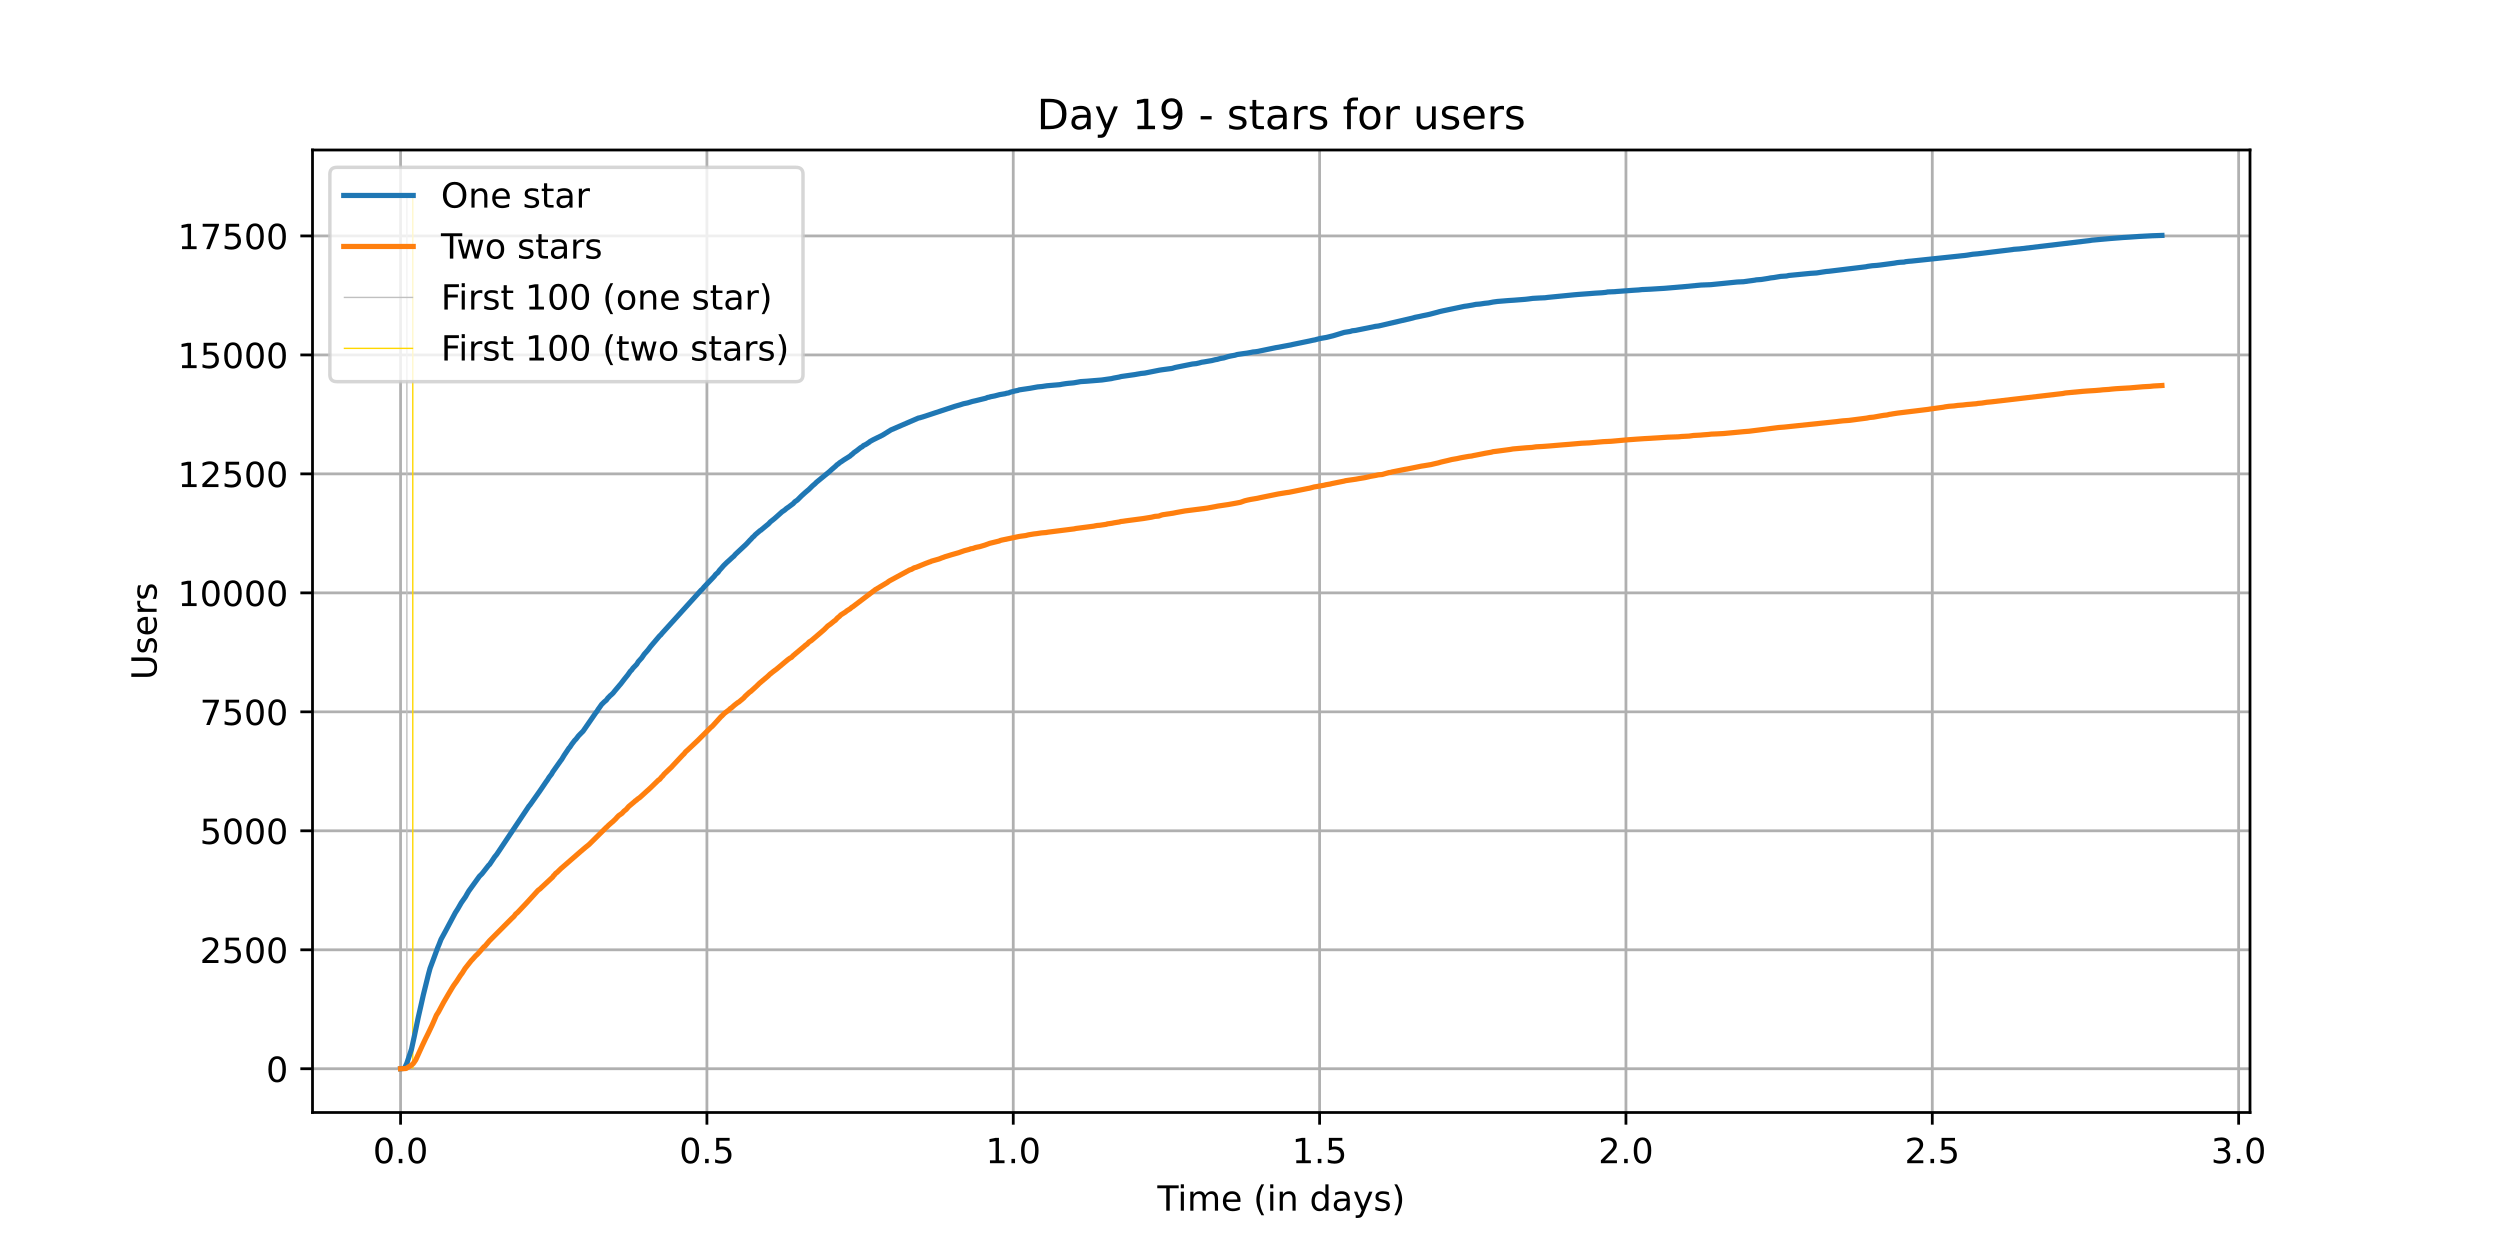 <?xml version="1.0" encoding="utf-8" standalone="no"?>
<!DOCTYPE svg PUBLIC "-//W3C//DTD SVG 1.1//EN"
  "http://www.w3.org/Graphics/SVG/1.1/DTD/svg11.dtd">
<!-- Created with matplotlib (https://matplotlib.org/) -->
<svg height="360pt" version="1.1" viewBox="0 0 720 360" width="720pt" xmlns="http://www.w3.org/2000/svg" xmlns:xlink="http://www.w3.org/1999/xlink">
 <defs>
  <style type="text/css">*{stroke-linecap:butt;stroke-linejoin:round;}</style>
 </defs>
 <g id="figure_1">
  <g id="patch_1">
   <path d="M 0 360 
L 720 360 
L 720 0 
L 0 0 
z
" style="fill:#ffffff;"/>
  </g>
  <g id="axes_1">
   <g id="patch_2">
    <path d="M 90 320.4 
L 648 320.4 
L 648 43.2 
L 90 43.2 
z
" style="fill:#ffffff;"/>
   </g>
   <g id="matplotlib.axis_1">
    <g id="xtick_1">
     <g id="line2d_1">
      <path clip-path="url(#p39c09cdcdc)" d="M 115.364 320.4 
L 115.364 43.2 
" style="fill:none;stroke:#b0b0b0;stroke-linecap:square;stroke-width:0.8;"/>
     </g>
     <g id="line2d_2">
      <defs>
       <path d="M 0 0 
L 0 3.5 
" id="md4e11b9bc1" style="stroke:#000000;stroke-width:0.8;"/>
      </defs>
      <g>
       <use style="stroke:#000000;stroke-width:0.8;" x="115.364" xlink:href="#md4e11b9bc1" y="320.4"/>
      </g>
     </g>
     <g id="text_1">
      <!-- 0.0 -->
      <g transform="translate(107.412 334.998)scale(0.1 -0.1)">
       <defs>
        <path d="M 31.781 66.406 
Q 24.172 66.406 20.328 58.906 
Q 16.5 51.422 16.5 36.375 
Q 16.5 21.391 20.328 13.891 
Q 24.172 6.391 31.781 6.391 
Q 39.453 6.391 43.281 13.891 
Q 47.125 21.391 47.125 36.375 
Q 47.125 51.422 43.281 58.906 
Q 39.453 66.406 31.781 66.406 
z
M 31.781 74.219 
Q 44.047 74.219 50.516 64.516 
Q 56.984 54.828 56.984 36.375 
Q 56.984 17.969 50.516 8.266 
Q 44.047 -1.422 31.781 -1.422 
Q 19.531 -1.422 13.062 8.266 
Q 6.594 17.969 6.594 36.375 
Q 6.594 54.828 13.062 64.516 
Q 19.531 74.219 31.781 74.219 
z
" id="DejaVuSans-48"/>
        <path d="M 10.688 12.406 
L 21 12.406 
L 21 0 
L 10.688 0 
z
" id="DejaVuSans-46"/>
       </defs>
       <use xlink:href="#DejaVuSans-48"/>
       <use x="63.623" xlink:href="#DejaVuSans-46"/>
       <use x="95.41" xlink:href="#DejaVuSans-48"/>
      </g>
     </g>
    </g>
    <g id="xtick_2">
     <g id="line2d_3">
      <path clip-path="url(#p39c09cdcdc)" d="M 203.591 320.4 
L 203.591 43.2 
" style="fill:none;stroke:#b0b0b0;stroke-linecap:square;stroke-width:0.8;"/>
     </g>
     <g id="line2d_4">
      <g>
       <use style="stroke:#000000;stroke-width:0.8;" x="203.591" xlink:href="#md4e11b9bc1" y="320.4"/>
      </g>
     </g>
     <g id="text_2">
      <!-- 0.5 -->
      <g transform="translate(195.639 334.998)scale(0.1 -0.1)">
       <defs>
        <path d="M 10.797 72.906 
L 49.516 72.906 
L 49.516 64.594 
L 19.828 64.594 
L 19.828 46.734 
Q 21.969 47.469 24.109 47.828 
Q 26.266 48.188 28.422 48.188 
Q 40.625 48.188 47.75 41.5 
Q 54.891 34.812 54.891 23.391 
Q 54.891 11.625 47.562 5.094 
Q 40.234 -1.422 26.906 -1.422 
Q 22.312 -1.422 17.547 -0.641 
Q 12.797 0.141 7.719 1.703 
L 7.719 11.625 
Q 12.109 9.234 16.797 8.062 
Q 21.484 6.891 26.703 6.891 
Q 35.156 6.891 40.078 11.328 
Q 45.016 15.766 45.016 23.391 
Q 45.016 31 40.078 35.438 
Q 35.156 39.891 26.703 39.891 
Q 22.75 39.891 18.812 39.016 
Q 14.891 38.141 10.797 36.281 
z
" id="DejaVuSans-53"/>
       </defs>
       <use xlink:href="#DejaVuSans-48"/>
       <use x="63.623" xlink:href="#DejaVuSans-46"/>
       <use x="95.41" xlink:href="#DejaVuSans-53"/>
      </g>
     </g>
    </g>
    <g id="xtick_3">
     <g id="line2d_5">
      <path clip-path="url(#p39c09cdcdc)" d="M 291.818 320.4 
L 291.818 43.2 
" style="fill:none;stroke:#b0b0b0;stroke-linecap:square;stroke-width:0.8;"/>
     </g>
     <g id="line2d_6">
      <g>
       <use style="stroke:#000000;stroke-width:0.8;" x="291.818" xlink:href="#md4e11b9bc1" y="320.4"/>
      </g>
     </g>
     <g id="text_3">
      <!-- 1.0 -->
      <g transform="translate(283.866 334.998)scale(0.1 -0.1)">
       <defs>
        <path d="M 12.406 8.297 
L 28.516 8.297 
L 28.516 63.922 
L 10.984 60.406 
L 10.984 69.391 
L 28.422 72.906 
L 38.281 72.906 
L 38.281 8.297 
L 54.391 8.297 
L 54.391 0 
L 12.406 0 
z
" id="DejaVuSans-49"/>
       </defs>
       <use xlink:href="#DejaVuSans-49"/>
       <use x="63.623" xlink:href="#DejaVuSans-46"/>
       <use x="95.41" xlink:href="#DejaVuSans-48"/>
      </g>
     </g>
    </g>
    <g id="xtick_4">
     <g id="line2d_7">
      <path clip-path="url(#p39c09cdcdc)" d="M 380.045 320.4 
L 380.045 43.2 
" style="fill:none;stroke:#b0b0b0;stroke-linecap:square;stroke-width:0.8;"/>
     </g>
     <g id="line2d_8">
      <g>
       <use style="stroke:#000000;stroke-width:0.8;" x="380.045" xlink:href="#md4e11b9bc1" y="320.4"/>
      </g>
     </g>
     <g id="text_4">
      <!-- 1.5 -->
      <g transform="translate(372.093 334.998)scale(0.1 -0.1)">
       <use xlink:href="#DejaVuSans-49"/>
       <use x="63.623" xlink:href="#DejaVuSans-46"/>
       <use x="95.41" xlink:href="#DejaVuSans-53"/>
      </g>
     </g>
    </g>
    <g id="xtick_5">
     <g id="line2d_9">
      <path clip-path="url(#p39c09cdcdc)" d="M 468.272 320.4 
L 468.272 43.2 
" style="fill:none;stroke:#b0b0b0;stroke-linecap:square;stroke-width:0.8;"/>
     </g>
     <g id="line2d_10">
      <g>
       <use style="stroke:#000000;stroke-width:0.8;" x="468.272" xlink:href="#md4e11b9bc1" y="320.4"/>
      </g>
     </g>
     <g id="text_5">
      <!-- 2.0 -->
      <g transform="translate(460.32 334.998)scale(0.1 -0.1)">
       <defs>
        <path d="M 19.188 8.297 
L 53.609 8.297 
L 53.609 0 
L 7.328 0 
L 7.328 8.297 
Q 12.938 14.109 22.625 23.891 
Q 32.328 33.688 34.812 36.531 
Q 39.547 41.844 41.422 45.531 
Q 43.312 49.219 43.312 52.781 
Q 43.312 58.594 39.234 62.25 
Q 35.156 65.922 28.609 65.922 
Q 23.969 65.922 18.812 64.312 
Q 13.672 62.703 7.812 59.422 
L 7.812 69.391 
Q 13.766 71.781 18.938 73 
Q 24.125 74.219 28.422 74.219 
Q 39.75 74.219 46.484 68.547 
Q 53.219 62.891 53.219 53.422 
Q 53.219 48.922 51.531 44.891 
Q 49.859 40.875 45.406 35.406 
Q 44.188 33.984 37.641 27.219 
Q 31.109 20.453 19.188 8.297 
z
" id="DejaVuSans-50"/>
       </defs>
       <use xlink:href="#DejaVuSans-50"/>
       <use x="63.623" xlink:href="#DejaVuSans-46"/>
       <use x="95.41" xlink:href="#DejaVuSans-48"/>
      </g>
     </g>
    </g>
    <g id="xtick_6">
     <g id="line2d_11">
      <path clip-path="url(#p39c09cdcdc)" d="M 556.499 320.4 
L 556.499 43.2 
" style="fill:none;stroke:#b0b0b0;stroke-linecap:square;stroke-width:0.8;"/>
     </g>
     <g id="line2d_12">
      <g>
       <use style="stroke:#000000;stroke-width:0.8;" x="556.499" xlink:href="#md4e11b9bc1" y="320.4"/>
      </g>
     </g>
     <g id="text_6">
      <!-- 2.5 -->
      <g transform="translate(548.547 334.998)scale(0.1 -0.1)">
       <use xlink:href="#DejaVuSans-50"/>
       <use x="63.623" xlink:href="#DejaVuSans-46"/>
       <use x="95.41" xlink:href="#DejaVuSans-53"/>
      </g>
     </g>
    </g>
    <g id="xtick_7">
     <g id="line2d_13">
      <path clip-path="url(#p39c09cdcdc)" d="M 644.726 320.4 
L 644.726 43.2 
" style="fill:none;stroke:#b0b0b0;stroke-linecap:square;stroke-width:0.8;"/>
     </g>
     <g id="line2d_14">
      <g>
       <use style="stroke:#000000;stroke-width:0.8;" x="644.726" xlink:href="#md4e11b9bc1" y="320.4"/>
      </g>
     </g>
     <g id="text_7">
      <!-- 3.0 -->
      <g transform="translate(636.774 334.998)scale(0.1 -0.1)">
       <defs>
        <path d="M 40.578 39.312 
Q 47.656 37.797 51.625 33 
Q 55.609 28.219 55.609 21.188 
Q 55.609 10.406 48.188 4.484 
Q 40.766 -1.422 27.094 -1.422 
Q 22.516 -1.422 17.656 -0.516 
Q 12.797 0.391 7.625 2.203 
L 7.625 11.719 
Q 11.719 9.328 16.594 8.109 
Q 21.484 6.891 26.812 6.891 
Q 36.078 6.891 40.938 10.547 
Q 45.797 14.203 45.797 21.188 
Q 45.797 27.641 41.281 31.266 
Q 36.766 34.906 28.719 34.906 
L 20.219 34.906 
L 20.219 43.016 
L 29.109 43.016 
Q 36.375 43.016 40.234 45.922 
Q 44.094 48.828 44.094 54.297 
Q 44.094 59.906 40.109 62.906 
Q 36.141 65.922 28.719 65.922 
Q 24.656 65.922 20.016 65.031 
Q 15.375 64.156 9.812 62.312 
L 9.812 71.094 
Q 15.438 72.656 20.344 73.438 
Q 25.25 74.219 29.594 74.219 
Q 40.828 74.219 47.359 69.109 
Q 53.906 64.016 53.906 55.328 
Q 53.906 49.266 50.438 45.094 
Q 46.969 40.922 40.578 39.312 
z
" id="DejaVuSans-51"/>
       </defs>
       <use xlink:href="#DejaVuSans-51"/>
       <use x="63.623" xlink:href="#DejaVuSans-46"/>
       <use x="95.41" xlink:href="#DejaVuSans-48"/>
      </g>
     </g>
    </g>
    <g id="text_8">
     <!-- Time (in days) -->
     <g transform="translate(333.327 348.677)scale(0.1 -0.1)">
      <defs>
       <path d="M -0.297 72.906 
L 61.375 72.906 
L 61.375 64.594 
L 35.5 64.594 
L 35.5 0 
L 25.594 0 
L 25.594 64.594 
L -0.297 64.594 
z
" id="DejaVuSans-84"/>
       <path d="M 9.422 54.688 
L 18.406 54.688 
L 18.406 0 
L 9.422 0 
z
M 9.422 75.984 
L 18.406 75.984 
L 18.406 64.594 
L 9.422 64.594 
z
" id="DejaVuSans-105"/>
       <path d="M 52 44.188 
Q 55.375 50.25 60.062 53.125 
Q 64.75 56 71.094 56 
Q 79.641 56 84.281 50.016 
Q 88.922 44.047 88.922 33.016 
L 88.922 0 
L 79.891 0 
L 79.891 32.719 
Q 79.891 40.578 77.094 44.375 
Q 74.312 48.188 68.609 48.188 
Q 61.625 48.188 57.562 43.547 
Q 53.516 38.922 53.516 30.906 
L 53.516 0 
L 44.484 0 
L 44.484 32.719 
Q 44.484 40.625 41.703 44.406 
Q 38.922 48.188 33.109 48.188 
Q 26.219 48.188 22.156 43.531 
Q 18.109 38.875 18.109 30.906 
L 18.109 0 
L 9.078 0 
L 9.078 54.688 
L 18.109 54.688 
L 18.109 46.188 
Q 21.188 51.219 25.484 53.609 
Q 29.781 56 35.688 56 
Q 41.656 56 45.828 52.969 
Q 50 49.953 52 44.188 
z
" id="DejaVuSans-109"/>
       <path d="M 56.203 29.594 
L 56.203 25.203 
L 14.891 25.203 
Q 15.484 15.922 20.484 11.062 
Q 25.484 6.203 34.422 6.203 
Q 39.594 6.203 44.453 7.469 
Q 49.312 8.734 54.109 11.281 
L 54.109 2.781 
Q 49.266 0.734 44.188 -0.344 
Q 39.109 -1.422 33.891 -1.422 
Q 20.797 -1.422 13.156 6.188 
Q 5.516 13.812 5.516 26.812 
Q 5.516 40.234 12.766 48.109 
Q 20.016 56 32.328 56 
Q 43.359 56 49.781 48.891 
Q 56.203 41.797 56.203 29.594 
z
M 47.219 32.234 
Q 47.125 39.594 43.094 43.984 
Q 39.062 48.391 32.422 48.391 
Q 24.906 48.391 20.391 44.141 
Q 15.875 39.891 15.188 32.172 
z
" id="DejaVuSans-101"/>
       <path id="DejaVuSans-32"/>
       <path d="M 31 75.875 
Q 24.469 64.656 21.281 53.656 
Q 18.109 42.672 18.109 31.391 
Q 18.109 20.125 21.312 9.062 
Q 24.516 -2 31 -13.188 
L 23.188 -13.188 
Q 15.875 -1.703 12.234 9.375 
Q 8.594 20.453 8.594 31.391 
Q 8.594 42.281 12.203 53.312 
Q 15.828 64.359 23.188 75.875 
z
" id="DejaVuSans-40"/>
       <path d="M 54.891 33.016 
L 54.891 0 
L 45.906 0 
L 45.906 32.719 
Q 45.906 40.484 42.875 44.328 
Q 39.844 48.188 33.797 48.188 
Q 26.516 48.188 22.312 43.547 
Q 18.109 38.922 18.109 30.906 
L 18.109 0 
L 9.078 0 
L 9.078 54.688 
L 18.109 54.688 
L 18.109 46.188 
Q 21.344 51.125 25.703 53.562 
Q 30.078 56 35.797 56 
Q 45.219 56 50.047 50.172 
Q 54.891 44.344 54.891 33.016 
z
" id="DejaVuSans-110"/>
       <path d="M 45.406 46.391 
L 45.406 75.984 
L 54.391 75.984 
L 54.391 0 
L 45.406 0 
L 45.406 8.203 
Q 42.578 3.328 38.25 0.953 
Q 33.938 -1.422 27.875 -1.422 
Q 17.969 -1.422 11.734 6.484 
Q 5.516 14.406 5.516 27.297 
Q 5.516 40.188 11.734 48.094 
Q 17.969 56 27.875 56 
Q 33.938 56 38.25 53.625 
Q 42.578 51.266 45.406 46.391 
z
M 14.797 27.297 
Q 14.797 17.391 18.875 11.75 
Q 22.953 6.109 30.078 6.109 
Q 37.203 6.109 41.297 11.75 
Q 45.406 17.391 45.406 27.297 
Q 45.406 37.203 41.297 42.844 
Q 37.203 48.484 30.078 48.484 
Q 22.953 48.484 18.875 42.844 
Q 14.797 37.203 14.797 27.297 
z
" id="DejaVuSans-100"/>
       <path d="M 34.281 27.484 
Q 23.391 27.484 19.188 25 
Q 14.984 22.516 14.984 16.5 
Q 14.984 11.719 18.141 8.906 
Q 21.297 6.109 26.703 6.109 
Q 34.188 6.109 38.703 11.406 
Q 43.219 16.703 43.219 25.484 
L 43.219 27.484 
z
M 52.203 31.203 
L 52.203 0 
L 43.219 0 
L 43.219 8.297 
Q 40.141 3.328 35.547 0.953 
Q 30.953 -1.422 24.312 -1.422 
Q 15.922 -1.422 10.953 3.297 
Q 6 8.016 6 15.922 
Q 6 25.141 12.172 29.828 
Q 18.359 34.516 30.609 34.516 
L 43.219 34.516 
L 43.219 35.406 
Q 43.219 41.609 39.141 45 
Q 35.062 48.391 27.688 48.391 
Q 23 48.391 18.547 47.266 
Q 14.109 46.141 10.016 43.891 
L 10.016 52.203 
Q 14.938 54.109 19.578 55.047 
Q 24.219 56 28.609 56 
Q 40.484 56 46.344 49.844 
Q 52.203 43.703 52.203 31.203 
z
" id="DejaVuSans-97"/>
       <path d="M 32.172 -5.078 
Q 28.375 -14.844 24.75 -17.812 
Q 21.141 -20.797 15.094 -20.797 
L 7.906 -20.797 
L 7.906 -13.281 
L 13.188 -13.281 
Q 16.891 -13.281 18.938 -11.516 
Q 21 -9.766 23.484 -3.219 
L 25.094 0.875 
L 2.984 54.688 
L 12.5 54.688 
L 29.594 11.922 
L 46.688 54.688 
L 56.203 54.688 
z
" id="DejaVuSans-121"/>
       <path d="M 44.281 53.078 
L 44.281 44.578 
Q 40.484 46.531 36.375 47.5 
Q 32.281 48.484 27.875 48.484 
Q 21.188 48.484 17.844 46.438 
Q 14.5 44.391 14.5 40.281 
Q 14.5 37.156 16.891 35.375 
Q 19.281 33.594 26.516 31.984 
L 29.594 31.297 
Q 39.156 29.25 43.188 25.516 
Q 47.219 21.781 47.219 15.094 
Q 47.219 7.469 41.188 3.016 
Q 35.156 -1.422 24.609 -1.422 
Q 20.219 -1.422 15.453 -0.562 
Q 10.688 0.297 5.422 2 
L 5.422 11.281 
Q 10.406 8.688 15.234 7.391 
Q 20.062 6.109 24.812 6.109 
Q 31.156 6.109 34.562 8.281 
Q 37.984 10.453 37.984 14.406 
Q 37.984 18.062 35.516 20.016 
Q 33.062 21.969 24.703 23.781 
L 21.578 24.516 
Q 13.234 26.266 9.516 29.906 
Q 5.812 33.547 5.812 39.891 
Q 5.812 47.609 11.281 51.797 
Q 16.75 56 26.812 56 
Q 31.781 56 36.172 55.266 
Q 40.578 54.547 44.281 53.078 
z
" id="DejaVuSans-115"/>
       <path d="M 8.016 75.875 
L 15.828 75.875 
Q 23.141 64.359 26.781 53.312 
Q 30.422 42.281 30.422 31.391 
Q 30.422 20.453 26.781 9.375 
Q 23.141 -1.703 15.828 -13.188 
L 8.016 -13.188 
Q 14.5 -2 17.703 9.062 
Q 20.906 20.125 20.906 31.391 
Q 20.906 42.672 17.703 53.656 
Q 14.5 64.656 8.016 75.875 
z
" id="DejaVuSans-41"/>
      </defs>
      <use xlink:href="#DejaVuSans-84"/>
      <use x="57.959" xlink:href="#DejaVuSans-105"/>
      <use x="85.742" xlink:href="#DejaVuSans-109"/>
      <use x="183.154" xlink:href="#DejaVuSans-101"/>
      <use x="244.678" xlink:href="#DejaVuSans-32"/>
      <use x="276.465" xlink:href="#DejaVuSans-40"/>
      <use x="315.479" xlink:href="#DejaVuSans-105"/>
      <use x="343.262" xlink:href="#DejaVuSans-110"/>
      <use x="406.641" xlink:href="#DejaVuSans-32"/>
      <use x="438.428" xlink:href="#DejaVuSans-100"/>
      <use x="501.904" xlink:href="#DejaVuSans-97"/>
      <use x="563.184" xlink:href="#DejaVuSans-121"/>
      <use x="622.363" xlink:href="#DejaVuSans-115"/>
      <use x="674.463" xlink:href="#DejaVuSans-41"/>
     </g>
    </g>
   </g>
   <g id="matplotlib.axis_2">
    <g id="ytick_1">
     <g id="line2d_15">
      <path clip-path="url(#p39c09cdcdc)" d="M 90 307.8 
L 648 307.8 
" style="fill:none;stroke:#b0b0b0;stroke-linecap:square;stroke-width:0.8;"/>
     </g>
     <g id="line2d_16">
      <defs>
       <path d="M 0 0 
L -3.5 0 
" id="mdee9197a4a" style="stroke:#000000;stroke-width:0.8;"/>
      </defs>
      <g>
       <use style="stroke:#000000;stroke-width:0.8;" x="90" xlink:href="#mdee9197a4a" y="307.8"/>
      </g>
     </g>
     <g id="text_9">
      <!-- 0 -->
      <g transform="translate(76.638 311.599)scale(0.1 -0.1)">
       <use xlink:href="#DejaVuSans-48"/>
      </g>
     </g>
    </g>
    <g id="ytick_2">
     <g id="line2d_17">
      <path clip-path="url(#p39c09cdcdc)" d="M 90 273.536 
L 648 273.536 
" style="fill:none;stroke:#b0b0b0;stroke-linecap:square;stroke-width:0.8;"/>
     </g>
     <g id="line2d_18">
      <g>
       <use style="stroke:#000000;stroke-width:0.8;" x="90" xlink:href="#mdee9197a4a" y="273.536"/>
      </g>
     </g>
     <g id="text_10">
      <!-- 2500 -->
      <g transform="translate(57.55 277.335)scale(0.1 -0.1)">
       <use xlink:href="#DejaVuSans-50"/>
       <use x="63.623" xlink:href="#DejaVuSans-53"/>
       <use x="127.246" xlink:href="#DejaVuSans-48"/>
       <use x="190.869" xlink:href="#DejaVuSans-48"/>
      </g>
     </g>
    </g>
    <g id="ytick_3">
     <g id="line2d_19">
      <path clip-path="url(#p39c09cdcdc)" d="M 90 239.272 
L 648 239.272 
" style="fill:none;stroke:#b0b0b0;stroke-linecap:square;stroke-width:0.8;"/>
     </g>
     <g id="line2d_20">
      <g>
       <use style="stroke:#000000;stroke-width:0.8;" x="90" xlink:href="#mdee9197a4a" y="239.272"/>
      </g>
     </g>
     <g id="text_11">
      <!-- 5000 -->
      <g transform="translate(57.55 243.071)scale(0.1 -0.1)">
       <use xlink:href="#DejaVuSans-53"/>
       <use x="63.623" xlink:href="#DejaVuSans-48"/>
       <use x="127.246" xlink:href="#DejaVuSans-48"/>
       <use x="190.869" xlink:href="#DejaVuSans-48"/>
      </g>
     </g>
    </g>
    <g id="ytick_4">
     <g id="line2d_21">
      <path clip-path="url(#p39c09cdcdc)" d="M 90 205.007 
L 648 205.007 
" style="fill:none;stroke:#b0b0b0;stroke-linecap:square;stroke-width:0.8;"/>
     </g>
     <g id="line2d_22">
      <g>
       <use style="stroke:#000000;stroke-width:0.8;" x="90" xlink:href="#mdee9197a4a" y="205.007"/>
      </g>
     </g>
     <g id="text_12">
      <!-- 7500 -->
      <g transform="translate(57.55 208.807)scale(0.1 -0.1)">
       <defs>
        <path d="M 8.203 72.906 
L 55.078 72.906 
L 55.078 68.703 
L 28.609 0 
L 18.312 0 
L 43.219 64.594 
L 8.203 64.594 
z
" id="DejaVuSans-55"/>
       </defs>
       <use xlink:href="#DejaVuSans-55"/>
       <use x="63.623" xlink:href="#DejaVuSans-53"/>
       <use x="127.246" xlink:href="#DejaVuSans-48"/>
       <use x="190.869" xlink:href="#DejaVuSans-48"/>
      </g>
     </g>
    </g>
    <g id="ytick_5">
     <g id="line2d_23">
      <path clip-path="url(#p39c09cdcdc)" d="M 90 170.743 
L 648 170.743 
" style="fill:none;stroke:#b0b0b0;stroke-linecap:square;stroke-width:0.8;"/>
     </g>
     <g id="line2d_24">
      <g>
       <use style="stroke:#000000;stroke-width:0.8;" x="90" xlink:href="#mdee9197a4a" y="170.743"/>
      </g>
     </g>
     <g id="text_13">
      <!-- 10000 -->
      <g transform="translate(51.188 174.543)scale(0.1 -0.1)">
       <use xlink:href="#DejaVuSans-49"/>
       <use x="63.623" xlink:href="#DejaVuSans-48"/>
       <use x="127.246" xlink:href="#DejaVuSans-48"/>
       <use x="190.869" xlink:href="#DejaVuSans-48"/>
       <use x="254.492" xlink:href="#DejaVuSans-48"/>
      </g>
     </g>
    </g>
    <g id="ytick_6">
     <g id="line2d_25">
      <path clip-path="url(#p39c09cdcdc)" d="M 90 136.479 
L 648 136.479 
" style="fill:none;stroke:#b0b0b0;stroke-linecap:square;stroke-width:0.8;"/>
     </g>
     <g id="line2d_26">
      <g>
       <use style="stroke:#000000;stroke-width:0.8;" x="90" xlink:href="#mdee9197a4a" y="136.479"/>
      </g>
     </g>
     <g id="text_14">
      <!-- 12500 -->
      <g transform="translate(51.188 140.278)scale(0.1 -0.1)">
       <use xlink:href="#DejaVuSans-49"/>
       <use x="63.623" xlink:href="#DejaVuSans-50"/>
       <use x="127.246" xlink:href="#DejaVuSans-53"/>
       <use x="190.869" xlink:href="#DejaVuSans-48"/>
       <use x="254.492" xlink:href="#DejaVuSans-48"/>
      </g>
     </g>
    </g>
    <g id="ytick_7">
     <g id="line2d_27">
      <path clip-path="url(#p39c09cdcdc)" d="M 90 102.215 
L 648 102.215 
" style="fill:none;stroke:#b0b0b0;stroke-linecap:square;stroke-width:0.8;"/>
     </g>
     <g id="line2d_28">
      <g>
       <use style="stroke:#000000;stroke-width:0.8;" x="90" xlink:href="#mdee9197a4a" y="102.215"/>
      </g>
     </g>
     <g id="text_15">
      <!-- 15000 -->
      <g transform="translate(51.188 106.014)scale(0.1 -0.1)">
       <use xlink:href="#DejaVuSans-49"/>
       <use x="63.623" xlink:href="#DejaVuSans-53"/>
       <use x="127.246" xlink:href="#DejaVuSans-48"/>
       <use x="190.869" xlink:href="#DejaVuSans-48"/>
       <use x="254.492" xlink:href="#DejaVuSans-48"/>
      </g>
     </g>
    </g>
    <g id="ytick_8">
     <g id="line2d_29">
      <path clip-path="url(#p39c09cdcdc)" d="M 90 67.951 
L 648 67.951 
" style="fill:none;stroke:#b0b0b0;stroke-linecap:square;stroke-width:0.8;"/>
     </g>
     <g id="line2d_30">
      <g>
       <use style="stroke:#000000;stroke-width:0.8;" x="90" xlink:href="#mdee9197a4a" y="67.951"/>
      </g>
     </g>
     <g id="text_16">
      <!-- 17500 -->
      <g transform="translate(51.188 71.75)scale(0.1 -0.1)">
       <use xlink:href="#DejaVuSans-49"/>
       <use x="63.623" xlink:href="#DejaVuSans-55"/>
       <use x="127.246" xlink:href="#DejaVuSans-53"/>
       <use x="190.869" xlink:href="#DejaVuSans-48"/>
       <use x="254.492" xlink:href="#DejaVuSans-48"/>
      </g>
     </g>
    </g>
    <g id="text_17">
     <!-- Users -->
     <g transform="translate(45.108 195.801)rotate(-90)scale(0.1 -0.1)">
      <defs>
       <path d="M 8.688 72.906 
L 18.609 72.906 
L 18.609 28.609 
Q 18.609 16.891 22.844 11.734 
Q 27.094 6.594 36.625 6.594 
Q 46.094 6.594 50.344 11.734 
Q 54.594 16.891 54.594 28.609 
L 54.594 72.906 
L 64.5 72.906 
L 64.5 27.391 
Q 64.5 13.141 57.438 5.859 
Q 50.391 -1.422 36.625 -1.422 
Q 22.797 -1.422 15.734 5.859 
Q 8.688 13.141 8.688 27.391 
z
" id="DejaVuSans-85"/>
       <path d="M 41.109 46.297 
Q 39.594 47.172 37.812 47.578 
Q 36.031 48 33.891 48 
Q 26.266 48 22.188 43.047 
Q 18.109 38.094 18.109 28.812 
L 18.109 0 
L 9.078 0 
L 9.078 54.688 
L 18.109 54.688 
L 18.109 46.188 
Q 20.953 51.172 25.484 53.578 
Q 30.031 56 36.531 56 
Q 37.453 56 38.578 55.875 
Q 39.703 55.766 41.062 55.516 
z
" id="DejaVuSans-114"/>
      </defs>
      <use xlink:href="#DejaVuSans-85"/>
      <use x="73.193" xlink:href="#DejaVuSans-115"/>
      <use x="125.293" xlink:href="#DejaVuSans-101"/>
      <use x="186.816" xlink:href="#DejaVuSans-114"/>
      <use x="227.93" xlink:href="#DejaVuSans-115"/>
     </g>
    </g>
   </g>
   <g id="LineCollection_1">
    <path clip-path="url(#p39c09cdcdc)" d="M 117.179 307.8 
L 117.179 55.8 
" style="fill:none;stroke:#c0c0c0;stroke-width:0.4;"/>
   </g>
   <g id="LineCollection_2">
    <path clip-path="url(#p39c09cdcdc)" d="M 118.88 307.8 
L 118.88 55.8 
" style="fill:none;stroke:#ffd700;stroke-width:0.4;"/>
   </g>
   <g id="line2d_31">
    <path clip-path="url(#p39c09cdcdc)" d="M 115.364 307.8 
L 116.207 307.718 
L 116.573 307.498 
L 117.179 306.183 
L 118.515 302.153 
L 119.364 298.261 
L 120.459 292.984 
L 121.188 289.791 
L 121.917 286.543 
L 123.374 280.663 
L 123.86 278.867 
L 124.711 276.592 
L 126.047 272.96 
L 126.412 272.097 
L 127.019 270.534 
L 128.234 268.3 
L 131.149 262.832 
L 131.755 261.9 
L 132.848 260.008 
L 133.334 259.309 
L 134.063 258.268 
L 134.547 257.404 
L 135.033 256.582 
L 136.126 255.074 
L 138.07 252.374 
L 138.799 251.662 
L 140.741 249.181 
L 140.984 248.989 
L 142.44 246.81 
L 143.049 246.07 
L 152.035 232.611 
L 152.278 232.227 
L 152.642 231.816 
L 155.433 227.869 
L 155.799 227.334 
L 157.255 225.182 
L 157.741 224.511 
L 158.105 223.894 
L 158.834 222.962 
L 159.199 222.304 
L 161.505 219.042 
L 161.748 218.741 
L 162.477 217.521 
L 163.935 215.342 
L 164.058 215.273 
L 164.665 214.341 
L 165.151 213.711 
L 165.514 213.231 
L 165.88 212.875 
L 166.609 211.915 
L 167.944 210.558 
L 171.708 205.103 
L 171.829 205.021 
L 172.315 204.226 
L 172.558 203.897 
L 173.287 202.856 
L 173.53 202.636 
L 174.016 202.143 
L 174.623 201.65 
L 175.109 200.978 
L 175.35 200.772 
L 175.715 200.361 
L 175.958 200.183 
L 176.565 199.607 
L 177.051 198.991 
L 177.78 198.127 
L 178.387 197.401 
L 178.75 196.99 
L 179.843 195.564 
L 180.815 194.358 
L 181.544 193.317 
L 181.908 192.974 
L 182.273 192.453 
L 183.366 191.316 
L 183.85 190.534 
L 184.822 189.465 
L 185.551 188.396 
L 186.644 187.163 
L 187.373 186.19 
L 189.801 183.325 
L 190.044 183.051 
L 190.287 182.873 
L 190.651 182.407 
L 201.949 169.935 
L 202.192 169.77 
L 202.798 169.03 
L 205.713 165.974 
L 206.078 165.467 
L 206.805 164.836 
L 207.171 164.288 
L 207.9 163.479 
L 208.384 162.917 
L 209.356 161.958 
L 209.842 161.533 
L 211.057 160.409 
L 211.298 160.231 
L 211.784 159.655 
L 214.942 156.695 
L 215.307 156.311 
L 216.036 155.516 
L 216.277 155.297 
L 216.763 154.735 
L 217.129 154.447 
L 217.493 154.022 
L 218.949 152.775 
L 219.071 152.748 
L 219.435 152.433 
L 221.379 150.829 
L 221.865 150.294 
L 222.958 149.431 
L 223.321 149.116 
L 224.414 148.143 
L 225.266 147.375 
L 225.509 147.224 
L 225.993 146.895 
L 226.479 146.457 
L 226.965 146.128 
L 228.423 145.045 
L 228.907 144.511 
L 229.636 144.017 
L 230.851 142.797 
L 231.944 141.811 
L 232.671 141.194 
L 232.914 141.002 
L 234.009 139.919 
L 234.738 139.302 
L 235.101 138.919 
L 238.865 135.835 
L 239.594 135.163 
L 240.687 134.231 
L 241.052 133.848 
L 241.295 133.711 
L 241.902 133.203 
L 242.388 132.902 
L 242.995 132.477 
L 244.816 131.339 
L 245.302 130.873 
L 245.423 130.846 
L 245.909 130.366 
L 246.759 129.777 
L 247.853 128.914 
L 248.337 128.653 
L 248.703 128.297 
L 249.189 128.091 
L 249.673 127.803 
L 250.159 127.461 
L 250.282 127.42 
L 250.525 127.173 
L 251.495 126.638 
L 254.166 125.323 
L 256.594 123.815 
L 264.488 120.402 
L 264.974 120.306 
L 265.339 120.183 
L 265.703 120.087 
L 274.932 117.044 
L 276.511 116.592 
L 277.483 116.277 
L 278.696 116.03 
L 280.032 115.619 
L 281.004 115.4 
L 283.918 114.687 
L 284.404 114.468 
L 284.89 114.386 
L 285.254 114.262 
L 286.469 114.029 
L 287.925 113.645 
L 289.504 113.385 
L 289.869 113.262 
L 290.476 113.166 
L 290.962 112.96 
L 292.298 112.604 
L 293.147 112.439 
L 293.513 112.289 
L 296.67 111.823 
L 298.855 111.425 
L 300.069 111.316 
L 301.527 111.096 
L 304.927 110.808 
L 305.413 110.754 
L 305.777 110.671 
L 306.383 110.575 
L 306.992 110.479 
L 307.842 110.384 
L 308.812 110.301 
L 309.298 110.246 
L 311.242 109.904 
L 312.941 109.794 
L 315.976 109.547 
L 317.314 109.438 
L 320.105 109.04 
L 320.712 108.89 
L 322.291 108.602 
L 322.899 108.437 
L 326.663 107.903 
L 328.606 107.56 
L 329.698 107.451 
L 333.948 106.601 
L 334.677 106.491 
L 337.592 106.094 
L 338.441 105.833 
L 343.422 104.833 
L 344.515 104.723 
L 345.365 104.531 
L 346.094 104.326 
L 346.7 104.243 
L 347.309 104.134 
L 349.008 103.846 
L 349.98 103.599 
L 350.587 103.503 
L 351.316 103.284 
L 351.802 103.188 
L 352.408 103.092 
L 353.744 102.681 
L 354.594 102.503 
L 355.686 102.297 
L 356.295 102.105 
L 356.901 102.009 
L 358.237 101.817 
L 359.087 101.708 
L 360.302 101.489 
L 360.788 101.379 
L 361.638 101.297 
L 362.367 101.187 
L 362.853 101.077 
L 367.466 100.118 
L 368.195 100.008 
L 369.531 99.748 
L 371.837 99.323 
L 372.202 99.227 
L 377.181 98.199 
L 378.031 98.007 
L 378.76 97.87 
L 379.124 97.761 
L 380.216 97.486 
L 382.038 97.171 
L 383.253 96.87 
L 383.98 96.692 
L 387.14 95.732 
L 388.841 95.458 
L 389.447 95.266 
L 390.42 95.157 
L 391.269 94.978 
L 391.755 94.882 
L 396.128 93.992 
L 396.977 93.896 
L 406.817 91.607 
L 407.546 91.387 
L 408.759 91.154 
L 409.731 90.935 
L 410.945 90.688 
L 411.796 90.497 
L 412.523 90.305 
L 413.981 89.921 
L 414.588 89.743 
L 415.56 89.523 
L 421.752 88.221 
L 422.602 88.112 
L 424.181 87.838 
L 425.032 87.66 
L 426.245 87.564 
L 427.581 87.358 
L 428.674 87.248 
L 430.009 86.988 
L 431.225 86.823 
L 434.382 86.563 
L 436.081 86.453 
L 439.241 86.207 
L 440.211 86.097 
L 441.426 85.933 
L 443.368 85.823 
L 444.947 85.754 
L 445.796 85.645 
L 453.447 84.891 
L 454.782 84.781 
L 455.512 84.727 
L 457.94 84.548 
L 459.275 84.439 
L 461.34 84.315 
L 462.433 84.206 
L 463.039 84.082 
L 465.104 84 
L 465.47 83.959 
L 466.805 83.863 
L 467.532 83.808 
L 470.326 83.603 
L 471.905 83.507 
L 472.877 83.397 
L 475.307 83.287 
L 477.493 83.15 
L 479.314 83.041 
L 482.592 82.767 
L 483.685 82.671 
L 484.414 82.616 
L 489.879 82.095 
L 492.671 81.985 
L 500.321 81.218 
L 502.143 81.136 
L 502.629 81.067 
L 505.421 80.683 
L 505.785 80.601 
L 507.253 80.491 
L 509.318 80.163 
L 509.924 80.039 
L 510.894 79.93 
L 512.839 79.601 
L 514.538 79.491 
L 515.146 79.34 
L 521.461 78.723 
L 523.162 78.614 
L 525.954 78.189 
L 526.683 78.134 
L 537.369 76.832 
L 537.853 76.722 
L 539.188 76.531 
L 540.524 76.435 
L 541.496 76.325 
L 545.626 75.777 
L 546.353 75.64 
L 547.204 75.544 
L 548.417 75.475 
L 548.783 75.366 
L 549.753 75.256 
L 550.482 75.201 
L 564.084 73.762 
L 565.054 73.652 
L 565.783 73.584 
L 566.512 73.488 
L 568.211 73.214 
L 569.549 73.104 
L 579.509 71.884 
L 579.995 71.802 
L 581.576 71.692 
L 601.864 69.28 
L 602.471 69.171 
L 607.331 68.732 
L 608.667 68.622 
L 611.461 68.403 
L 613.281 68.293 
L 615.954 68.102 
L 618.019 67.992 
L 619.843 67.896 
L 622.636 67.8 
L 622.636 67.8 
" style="fill:none;stroke:#1f77b4;stroke-linecap:square;stroke-width:1.5;"/>
   </g>
   <g id="line2d_32">
    <path clip-path="url(#p39c09cdcdc)" d="M 115.364 307.8 
L 116.936 307.731 
L 118.151 306.964 
L 118.637 306.635 
L 119.001 306.32 
L 119.73 305.264 
L 121.554 301.262 
L 122.524 299.207 
L 123.374 297.493 
L 124.468 295.191 
L 125.077 293.807 
L 125.683 292.381 
L 126.29 291.435 
L 127.748 288.708 
L 129.204 286.214 
L 130.176 284.583 
L 130.662 283.801 
L 131.269 282.952 
L 131.512 282.623 
L 132.605 280.923 
L 133.091 280.279 
L 133.94 278.922 
L 135.762 276.62 
L 136.005 276.387 
L 136.977 275.29 
L 137.461 274.852 
L 137.827 274.454 
L 138.19 274.057 
L 139.406 272.645 
L 139.649 272.522 
L 140.012 272.083 
L 140.984 270.932 
L 147.419 264.476 
L 148.028 263.914 
L 148.512 263.243 
L 148.998 262.859 
L 151.792 259.899 
L 154.949 256.431 
L 155.313 256.157 
L 155.556 255.979 
L 155.919 255.623 
L 159.199 252.566 
L 159.442 252.169 
L 159.563 252.114 
L 160.049 251.511 
L 160.413 251.264 
L 161.505 250.195 
L 167.215 245.234 
L 167.944 244.617 
L 168.672 244 
L 169.644 243.219 
L 174.623 238.285 
L 174.866 238.093 
L 175.229 237.709 
L 176.201 236.859 
L 176.445 236.668 
L 177.294 235.859 
L 177.658 235.434 
L 178.144 234.927 
L 179.116 234.255 
L 179.722 233.597 
L 180.329 233.132 
L 181.058 232.282 
L 182.757 230.856 
L 183 230.596 
L 183.243 230.5 
L 183.609 230.13 
L 184.215 229.732 
L 184.579 229.404 
L 185.065 228.965 
L 186.401 227.745 
L 186.644 227.54 
L 187.373 226.868 
L 189.679 224.62 
L 189.922 224.524 
L 190.651 223.647 
L 190.773 223.592 
L 191.257 222.962 
L 193.445 220.879 
L 193.808 220.467 
L 196.724 217.356 
L 196.968 217.151 
L 197.454 216.52 
L 198.06 215.986 
L 201.097 213.121 
L 201.828 212.381 
L 204.863 209.366 
L 204.986 209.311 
L 205.349 208.941 
L 207.657 206.392 
L 207.9 206.2 
L 208.627 205.446 
L 209.963 204.432 
L 210.328 204.062 
L 210.692 203.829 
L 210.935 203.609 
L 211.541 203.075 
L 212.513 202.321 
L 212.756 202.212 
L 214.215 200.992 
L 214.578 200.553 
L 215.914 199.32 
L 216.157 199.183 
L 217.372 198.086 
L 218.099 197.401 
L 218.708 196.798 
L 221.136 194.756 
L 221.743 194.166 
L 222.715 193.399 
L 223.687 192.672 
L 226.844 190.027 
L 227.571 189.506 
L 227.937 189.342 
L 228.423 188.821 
L 228.786 188.533 
L 229.029 188.314 
L 231.578 186.19 
L 231.944 185.847 
L 232.43 185.518 
L 233.036 184.874 
L 233.643 184.504 
L 236.923 181.708 
L 237.409 181.283 
L 238.381 180.296 
L 239.108 179.789 
L 240.323 178.802 
L 240.566 178.665 
L 241.173 177.98 
L 241.779 177.5 
L 242.145 177.103 
L 243.481 176.267 
L 243.844 175.951 
L 244.453 175.568 
L 244.816 175.348 
L 245.18 175.019 
L 245.423 174.841 
L 245.666 174.704 
L 246.273 174.238 
L 252.103 169.811 
L 255.624 167.714 
L 255.867 167.495 
L 256.231 167.262 
L 261.939 164.165 
L 262.546 163.959 
L 263.275 163.534 
L 263.881 163.37 
L 266.675 162.232 
L 267.161 162.054 
L 267.525 161.903 
L 268.011 161.752 
L 268.254 161.615 
L 270.318 161.026 
L 270.682 160.903 
L 271.168 160.697 
L 271.775 160.491 
L 272.14 160.341 
L 272.747 160.163 
L 274.082 159.751 
L 276.147 159.162 
L 276.511 159.025 
L 277.726 158.6 
L 279.182 158.216 
L 279.548 158.052 
L 280.154 157.97 
L 281.004 157.668 
L 282.219 157.421 
L 283.675 156.983 
L 285.011 156.489 
L 287.805 155.804 
L 288.048 155.667 
L 288.534 155.544 
L 293.513 154.502 
L 294.24 154.392 
L 295.455 154.228 
L 296.184 154.036 
L 297.763 153.776 
L 298.612 153.68 
L 299.948 153.474 
L 301.284 153.365 
L 301.89 153.255 
L 309.42 152.309 
L 309.784 152.213 
L 315.006 151.528 
L 315.369 151.446 
L 315.976 151.336 
L 316.705 151.281 
L 318.649 150.993 
L 318.892 150.884 
L 320.105 150.719 
L 320.471 150.651 
L 320.835 150.569 
L 322.413 150.322 
L 322.777 150.198 
L 323.506 150.116 
L 324.112 150.02 
L 329.092 149.362 
L 329.457 149.308 
L 331.642 148.951 
L 332.612 148.718 
L 333.707 148.636 
L 334.557 148.321 
L 335.043 148.211 
L 337.835 147.8 
L 338.684 147.622 
L 341.237 147.156 
L 347.672 146.333 
L 348.401 146.196 
L 349.98 145.909 
L 350.709 145.758 
L 353.744 145.306 
L 356.052 144.894 
L 357.265 144.661 
L 358.48 144.223 
L 359.33 144.017 
L 360.179 143.839 
L 362.124 143.51 
L 363.094 143.291 
L 368.195 142.249 
L 368.802 142.153 
L 370.381 141.893 
L 371.23 141.783 
L 376.573 140.7 
L 377.181 140.591 
L 378.517 140.234 
L 379.244 140.125 
L 380.823 139.837 
L 381.431 139.727 
L 381.795 139.618 
L 383.131 139.398 
L 383.496 139.289 
L 387.14 138.549 
L 387.505 138.439 
L 390.54 138 
L 391.269 137.863 
L 393.091 137.562 
L 394.063 137.343 
L 394.549 137.219 
L 396.248 136.918 
L 396.977 136.753 
L 398.07 136.657 
L 400.014 136.095 
L 400.5 136.054 
L 400.864 135.931 
L 404.63 135.177 
L 405.238 135.081 
L 409.366 134.245 
L 410.095 134.135 
L 412.16 133.793 
L 412.889 133.615 
L 413.375 133.505 
L 414.225 133.313 
L 414.954 133.094 
L 415.924 132.861 
L 416.896 132.642 
L 418.109 132.34 
L 419.688 132.066 
L 420.539 131.874 
L 421.025 131.778 
L 422.968 131.435 
L 423.817 131.339 
L 424.424 131.189 
L 424.91 131.106 
L 425.639 130.956 
L 426.975 130.695 
L 427.704 130.545 
L 429.525 130.229 
L 430.009 130.079 
L 430.982 129.969 
L 434.989 129.434 
L 435.718 129.297 
L 439.604 128.955 
L 441.183 128.859 
L 442.396 128.681 
L 444.218 128.585 
L 444.826 128.544 
L 446.282 128.434 
L 450.289 128.091 
L 451.748 127.982 
L 455.512 127.653 
L 457.819 127.543 
L 461.704 127.2 
L 464.012 127.091 
L 468.868 126.652 
L 470.447 126.543 
L 471.176 126.488 
L 473.606 126.323 
L 475.428 126.227 
L 476.034 126.186 
L 477.856 126.077 
L 480.285 125.912 
L 483.442 125.802 
L 484.294 125.706 
L 486.479 125.597 
L 487.692 125.419 
L 489.757 125.309 
L 490.606 125.227 
L 491.942 125.131 
L 492.914 125.021 
L 494.37 124.966 
L 496.435 124.857 
L 502.264 124.308 
L 503.722 124.199 
L 511.989 123.157 
L 512.353 123.116 
L 513.809 123.006 
L 529.112 121.403 
L 529.841 121.307 
L 530.811 121.197 
L 532.39 121.088 
L 537.612 120.416 
L 538.461 120.238 
L 539.554 120.142 
L 541.982 119.703 
L 542.589 119.607 
L 543.438 119.525 
L 544.167 119.333 
L 544.531 119.292 
L 545.14 119.183 
L 546.596 118.963 
L 555.339 117.894 
L 555.704 117.826 
L 559.711 117.277 
L 560.197 117.168 
L 561.29 117.017 
L 562.746 116.907 
L 563.841 116.757 
L 565.297 116.647 
L 566.39 116.51 
L 567.605 116.414 
L 568.334 116.345 
L 569.183 116.277 
L 569.67 116.181 
L 570.762 116.085 
L 572.22 115.852 
L 573.436 115.742 
L 594.089 113.33 
L 594.818 113.179 
L 599.799 112.713 
L 601.258 112.604 
L 603.443 112.467 
L 604.781 112.357 
L 605.63 112.261 
L 607.331 112.152 
L 608.181 112.056 
L 609.394 111.946 
L 611.461 111.823 
L 613.403 111.713 
L 617.169 111.384 
L 619.234 111.274 
L 620.206 111.165 
L 622.271 111.055 
L 622.636 111.028 
L 622.636 111.028 
" style="fill:none;stroke:#ff7f0e;stroke-linecap:square;stroke-width:1.5;"/>
   </g>
   <g id="patch_3">
    <path d="M 90 320.4 
L 90 43.2 
" style="fill:none;stroke:#000000;stroke-linecap:square;stroke-linejoin:miter;stroke-width:0.8;"/>
   </g>
   <g id="patch_4">
    <path d="M 648 320.4 
L 648 43.2 
" style="fill:none;stroke:#000000;stroke-linecap:square;stroke-linejoin:miter;stroke-width:0.8;"/>
   </g>
   <g id="patch_5">
    <path d="M 90 320.4 
L 648 320.4 
" style="fill:none;stroke:#000000;stroke-linecap:square;stroke-linejoin:miter;stroke-width:0.8;"/>
   </g>
   <g id="patch_6">
    <path d="M 90 43.2 
L 648 43.2 
" style="fill:none;stroke:#000000;stroke-linecap:square;stroke-linejoin:miter;stroke-width:0.8;"/>
   </g>
   <g id="text_18">
    <!-- Day 19 - stars for users -->
    <g transform="translate(298.609 37.2)scale(0.12 -0.12)">
     <defs>
      <path d="M 19.672 64.797 
L 19.672 8.109 
L 31.594 8.109 
Q 46.688 8.109 53.688 14.938 
Q 60.688 21.781 60.688 36.531 
Q 60.688 51.172 53.688 57.984 
Q 46.688 64.797 31.594 64.797 
z
M 9.812 72.906 
L 30.078 72.906 
Q 51.266 72.906 61.172 64.094 
Q 71.094 55.281 71.094 36.531 
Q 71.094 17.672 61.125 8.828 
Q 51.172 0 30.078 0 
L 9.812 0 
z
" id="DejaVuSans-68"/>
      <path d="M 10.984 1.516 
L 10.984 10.5 
Q 14.703 8.734 18.5 7.812 
Q 22.312 6.891 25.984 6.891 
Q 35.75 6.891 40.891 13.453 
Q 46.047 20.016 46.781 33.406 
Q 43.953 29.203 39.594 26.953 
Q 35.25 24.703 29.984 24.703 
Q 19.047 24.703 12.672 31.312 
Q 6.297 37.938 6.297 49.422 
Q 6.297 60.641 12.938 67.422 
Q 19.578 74.219 30.609 74.219 
Q 43.266 74.219 49.922 64.516 
Q 56.594 54.828 56.594 36.375 
Q 56.594 19.141 48.406 8.859 
Q 40.234 -1.422 26.422 -1.422 
Q 22.703 -1.422 18.891 -0.688 
Q 15.094 0.047 10.984 1.516 
z
M 30.609 32.422 
Q 37.25 32.422 41.125 36.953 
Q 45.016 41.5 45.016 49.422 
Q 45.016 57.281 41.125 61.844 
Q 37.25 66.406 30.609 66.406 
Q 23.969 66.406 20.094 61.844 
Q 16.219 57.281 16.219 49.422 
Q 16.219 41.5 20.094 36.953 
Q 23.969 32.422 30.609 32.422 
z
" id="DejaVuSans-57"/>
      <path d="M 4.891 31.391 
L 31.203 31.391 
L 31.203 23.391 
L 4.891 23.391 
z
" id="DejaVuSans-45"/>
      <path d="M 18.312 70.219 
L 18.312 54.688 
L 36.812 54.688 
L 36.812 47.703 
L 18.312 47.703 
L 18.312 18.016 
Q 18.312 11.328 20.141 9.422 
Q 21.969 7.516 27.594 7.516 
L 36.812 7.516 
L 36.812 0 
L 27.594 0 
Q 17.188 0 13.234 3.875 
Q 9.281 7.766 9.281 18.016 
L 9.281 47.703 
L 2.688 47.703 
L 2.688 54.688 
L 9.281 54.688 
L 9.281 70.219 
z
" id="DejaVuSans-116"/>
      <path d="M 37.109 75.984 
L 37.109 68.5 
L 28.516 68.5 
Q 23.688 68.5 21.797 66.547 
Q 19.922 64.594 19.922 59.516 
L 19.922 54.688 
L 34.719 54.688 
L 34.719 47.703 
L 19.922 47.703 
L 19.922 0 
L 10.891 0 
L 10.891 47.703 
L 2.297 47.703 
L 2.297 54.688 
L 10.891 54.688 
L 10.891 58.5 
Q 10.891 67.625 15.141 71.797 
Q 19.391 75.984 28.609 75.984 
z
" id="DejaVuSans-102"/>
      <path d="M 30.609 48.391 
Q 23.391 48.391 19.188 42.75 
Q 14.984 37.109 14.984 27.297 
Q 14.984 17.484 19.156 11.844 
Q 23.344 6.203 30.609 6.203 
Q 37.797 6.203 41.984 11.859 
Q 46.188 17.531 46.188 27.297 
Q 46.188 37.016 41.984 42.703 
Q 37.797 48.391 30.609 48.391 
z
M 30.609 56 
Q 42.328 56 49.016 48.375 
Q 55.719 40.766 55.719 27.297 
Q 55.719 13.875 49.016 6.219 
Q 42.328 -1.422 30.609 -1.422 
Q 18.844 -1.422 12.172 6.219 
Q 5.516 13.875 5.516 27.297 
Q 5.516 40.766 12.172 48.375 
Q 18.844 56 30.609 56 
z
" id="DejaVuSans-111"/>
      <path d="M 8.5 21.578 
L 8.5 54.688 
L 17.484 54.688 
L 17.484 21.922 
Q 17.484 14.156 20.5 10.266 
Q 23.531 6.391 29.594 6.391 
Q 36.859 6.391 41.078 11.031 
Q 45.312 15.672 45.312 23.688 
L 45.312 54.688 
L 54.297 54.688 
L 54.297 0 
L 45.312 0 
L 45.312 8.406 
Q 42.047 3.422 37.719 1 
Q 33.406 -1.422 27.688 -1.422 
Q 18.266 -1.422 13.375 4.438 
Q 8.5 10.297 8.5 21.578 
z
M 31.109 56 
z
" id="DejaVuSans-117"/>
     </defs>
     <use xlink:href="#DejaVuSans-68"/>
     <use x="77.002" xlink:href="#DejaVuSans-97"/>
     <use x="138.281" xlink:href="#DejaVuSans-121"/>
     <use x="197.461" xlink:href="#DejaVuSans-32"/>
     <use x="229.248" xlink:href="#DejaVuSans-49"/>
     <use x="292.871" xlink:href="#DejaVuSans-57"/>
     <use x="356.494" xlink:href="#DejaVuSans-32"/>
     <use x="388.281" xlink:href="#DejaVuSans-45"/>
     <use x="424.365" xlink:href="#DejaVuSans-32"/>
     <use x="456.152" xlink:href="#DejaVuSans-115"/>
     <use x="508.252" xlink:href="#DejaVuSans-116"/>
     <use x="547.461" xlink:href="#DejaVuSans-97"/>
     <use x="608.74" xlink:href="#DejaVuSans-114"/>
     <use x="649.854" xlink:href="#DejaVuSans-115"/>
     <use x="701.953" xlink:href="#DejaVuSans-32"/>
     <use x="733.74" xlink:href="#DejaVuSans-102"/>
     <use x="768.945" xlink:href="#DejaVuSans-111"/>
     <use x="830.127" xlink:href="#DejaVuSans-114"/>
     <use x="871.24" xlink:href="#DejaVuSans-32"/>
     <use x="903.027" xlink:href="#DejaVuSans-117"/>
     <use x="966.406" xlink:href="#DejaVuSans-115"/>
     <use x="1018.506" xlink:href="#DejaVuSans-101"/>
     <use x="1080.029" xlink:href="#DejaVuSans-114"/>
     <use x="1121.143" xlink:href="#DejaVuSans-115"/>
    </g>
   </g>
   <g id="legend_1">
    <g id="patch_7">
     <path d="M 97 109.912 
L 229.266 109.912 
Q 231.266 109.912 231.266 107.912 
L 231.266 50.2 
Q 231.266 48.2 229.266 48.2 
L 97 48.2 
Q 95 48.2 95 50.2 
L 95 107.912 
Q 95 109.912 97 109.912 
z
" style="fill:#ffffff;opacity:0.8;stroke:#cccccc;stroke-linejoin:miter;"/>
    </g>
    <g id="line2d_33">
     <path d="M 99 56.298 
L 119 56.298 
" style="fill:none;stroke:#1f77b4;stroke-linecap:square;stroke-width:1.5;"/>
    </g>
    <g id="line2d_34"/>
    <g id="text_19">
     <!-- One star -->
     <g transform="translate(127 59.798)scale(0.1 -0.1)">
      <defs>
       <path d="M 39.406 66.219 
Q 28.656 66.219 22.328 58.203 
Q 16.016 50.203 16.016 36.375 
Q 16.016 22.609 22.328 14.594 
Q 28.656 6.594 39.406 6.594 
Q 50.141 6.594 56.422 14.594 
Q 62.703 22.609 62.703 36.375 
Q 62.703 50.203 56.422 58.203 
Q 50.141 66.219 39.406 66.219 
z
M 39.406 74.219 
Q 54.734 74.219 63.906 63.938 
Q 73.094 53.656 73.094 36.375 
Q 73.094 19.141 63.906 8.859 
Q 54.734 -1.422 39.406 -1.422 
Q 24.031 -1.422 14.812 8.828 
Q 5.609 19.094 5.609 36.375 
Q 5.609 53.656 14.812 63.938 
Q 24.031 74.219 39.406 74.219 
z
" id="DejaVuSans-79"/>
      </defs>
      <use xlink:href="#DejaVuSans-79"/>
      <use x="78.711" xlink:href="#DejaVuSans-110"/>
      <use x="142.09" xlink:href="#DejaVuSans-101"/>
      <use x="203.613" xlink:href="#DejaVuSans-32"/>
      <use x="235.4" xlink:href="#DejaVuSans-115"/>
      <use x="287.5" xlink:href="#DejaVuSans-116"/>
      <use x="326.709" xlink:href="#DejaVuSans-97"/>
      <use x="387.988" xlink:href="#DejaVuSans-114"/>
     </g>
    </g>
    <g id="line2d_35">
     <path d="M 99 70.977 
L 119 70.977 
" style="fill:none;stroke:#ff7f0e;stroke-linecap:square;stroke-width:1.5;"/>
    </g>
    <g id="line2d_36"/>
    <g id="text_20">
     <!-- Two stars -->
     <g transform="translate(127 74.477)scale(0.1 -0.1)">
      <defs>
       <path d="M 4.203 54.688 
L 13.188 54.688 
L 24.422 12.016 
L 35.594 54.688 
L 46.188 54.688 
L 57.422 12.016 
L 68.609 54.688 
L 77.594 54.688 
L 63.281 0 
L 52.688 0 
L 40.922 44.828 
L 29.109 0 
L 18.5 0 
z
" id="DejaVuSans-119"/>
      </defs>
      <use xlink:href="#DejaVuSans-84"/>
      <use x="44.584" xlink:href="#DejaVuSans-119"/>
      <use x="126.371" xlink:href="#DejaVuSans-111"/>
      <use x="187.553" xlink:href="#DejaVuSans-32"/>
      <use x="219.34" xlink:href="#DejaVuSans-115"/>
      <use x="271.439" xlink:href="#DejaVuSans-116"/>
      <use x="310.648" xlink:href="#DejaVuSans-97"/>
      <use x="371.928" xlink:href="#DejaVuSans-114"/>
      <use x="413.041" xlink:href="#DejaVuSans-115"/>
     </g>
    </g>
    <g id="line2d_37">
     <path d="M 99 85.655 
L 119 85.655 
" style="fill:none;stroke:#c0c0c0;stroke-width:0.4;"/>
    </g>
    <g id="text_21">
     <!-- First 100 (one star) -->
     <g transform="translate(127 89.155)scale(0.1 -0.1)">
      <defs>
       <path d="M 9.812 72.906 
L 51.703 72.906 
L 51.703 64.594 
L 19.672 64.594 
L 19.672 43.109 
L 48.578 43.109 
L 48.578 34.812 
L 19.672 34.812 
L 19.672 0 
L 9.812 0 
z
" id="DejaVuSans-70"/>
      </defs>
      <use xlink:href="#DejaVuSans-70"/>
      <use x="50.27" xlink:href="#DejaVuSans-105"/>
      <use x="78.053" xlink:href="#DejaVuSans-114"/>
      <use x="119.166" xlink:href="#DejaVuSans-115"/>
      <use x="171.266" xlink:href="#DejaVuSans-116"/>
      <use x="210.475" xlink:href="#DejaVuSans-32"/>
      <use x="242.262" xlink:href="#DejaVuSans-49"/>
      <use x="305.885" xlink:href="#DejaVuSans-48"/>
      <use x="369.508" xlink:href="#DejaVuSans-48"/>
      <use x="433.131" xlink:href="#DejaVuSans-32"/>
      <use x="464.918" xlink:href="#DejaVuSans-40"/>
      <use x="503.932" xlink:href="#DejaVuSans-111"/>
      <use x="565.113" xlink:href="#DejaVuSans-110"/>
      <use x="628.492" xlink:href="#DejaVuSans-101"/>
      <use x="690.016" xlink:href="#DejaVuSans-32"/>
      <use x="721.803" xlink:href="#DejaVuSans-115"/>
      <use x="773.902" xlink:href="#DejaVuSans-116"/>
      <use x="813.111" xlink:href="#DejaVuSans-97"/>
      <use x="874.391" xlink:href="#DejaVuSans-114"/>
      <use x="915.504" xlink:href="#DejaVuSans-41"/>
     </g>
    </g>
    <g id="line2d_38">
     <path d="M 99 100.333 
L 119 100.333 
" style="fill:none;stroke:#ffd700;stroke-width:0.4;"/>
    </g>
    <g id="text_22">
     <!-- First 100 (two stars) -->
     <g transform="translate(127 103.833)scale(0.1 -0.1)">
      <use xlink:href="#DejaVuSans-70"/>
      <use x="50.27" xlink:href="#DejaVuSans-105"/>
      <use x="78.053" xlink:href="#DejaVuSans-114"/>
      <use x="119.166" xlink:href="#DejaVuSans-115"/>
      <use x="171.266" xlink:href="#DejaVuSans-116"/>
      <use x="210.475" xlink:href="#DejaVuSans-32"/>
      <use x="242.262" xlink:href="#DejaVuSans-49"/>
      <use x="305.885" xlink:href="#DejaVuSans-48"/>
      <use x="369.508" xlink:href="#DejaVuSans-48"/>
      <use x="433.131" xlink:href="#DejaVuSans-32"/>
      <use x="464.918" xlink:href="#DejaVuSans-40"/>
      <use x="503.932" xlink:href="#DejaVuSans-116"/>
      <use x="543.141" xlink:href="#DejaVuSans-119"/>
      <use x="624.928" xlink:href="#DejaVuSans-111"/>
      <use x="686.109" xlink:href="#DejaVuSans-32"/>
      <use x="717.896" xlink:href="#DejaVuSans-115"/>
      <use x="769.996" xlink:href="#DejaVuSans-116"/>
      <use x="809.205" xlink:href="#DejaVuSans-97"/>
      <use x="870.484" xlink:href="#DejaVuSans-114"/>
      <use x="911.598" xlink:href="#DejaVuSans-115"/>
      <use x="963.697" xlink:href="#DejaVuSans-41"/>
     </g>
    </g>
   </g>
  </g>
 </g>
 <defs>
  <clipPath id="p39c09cdcdc">
   <rect height="277.2" width="558" x="90" y="43.2"/>
  </clipPath>
 </defs>
</svg>
